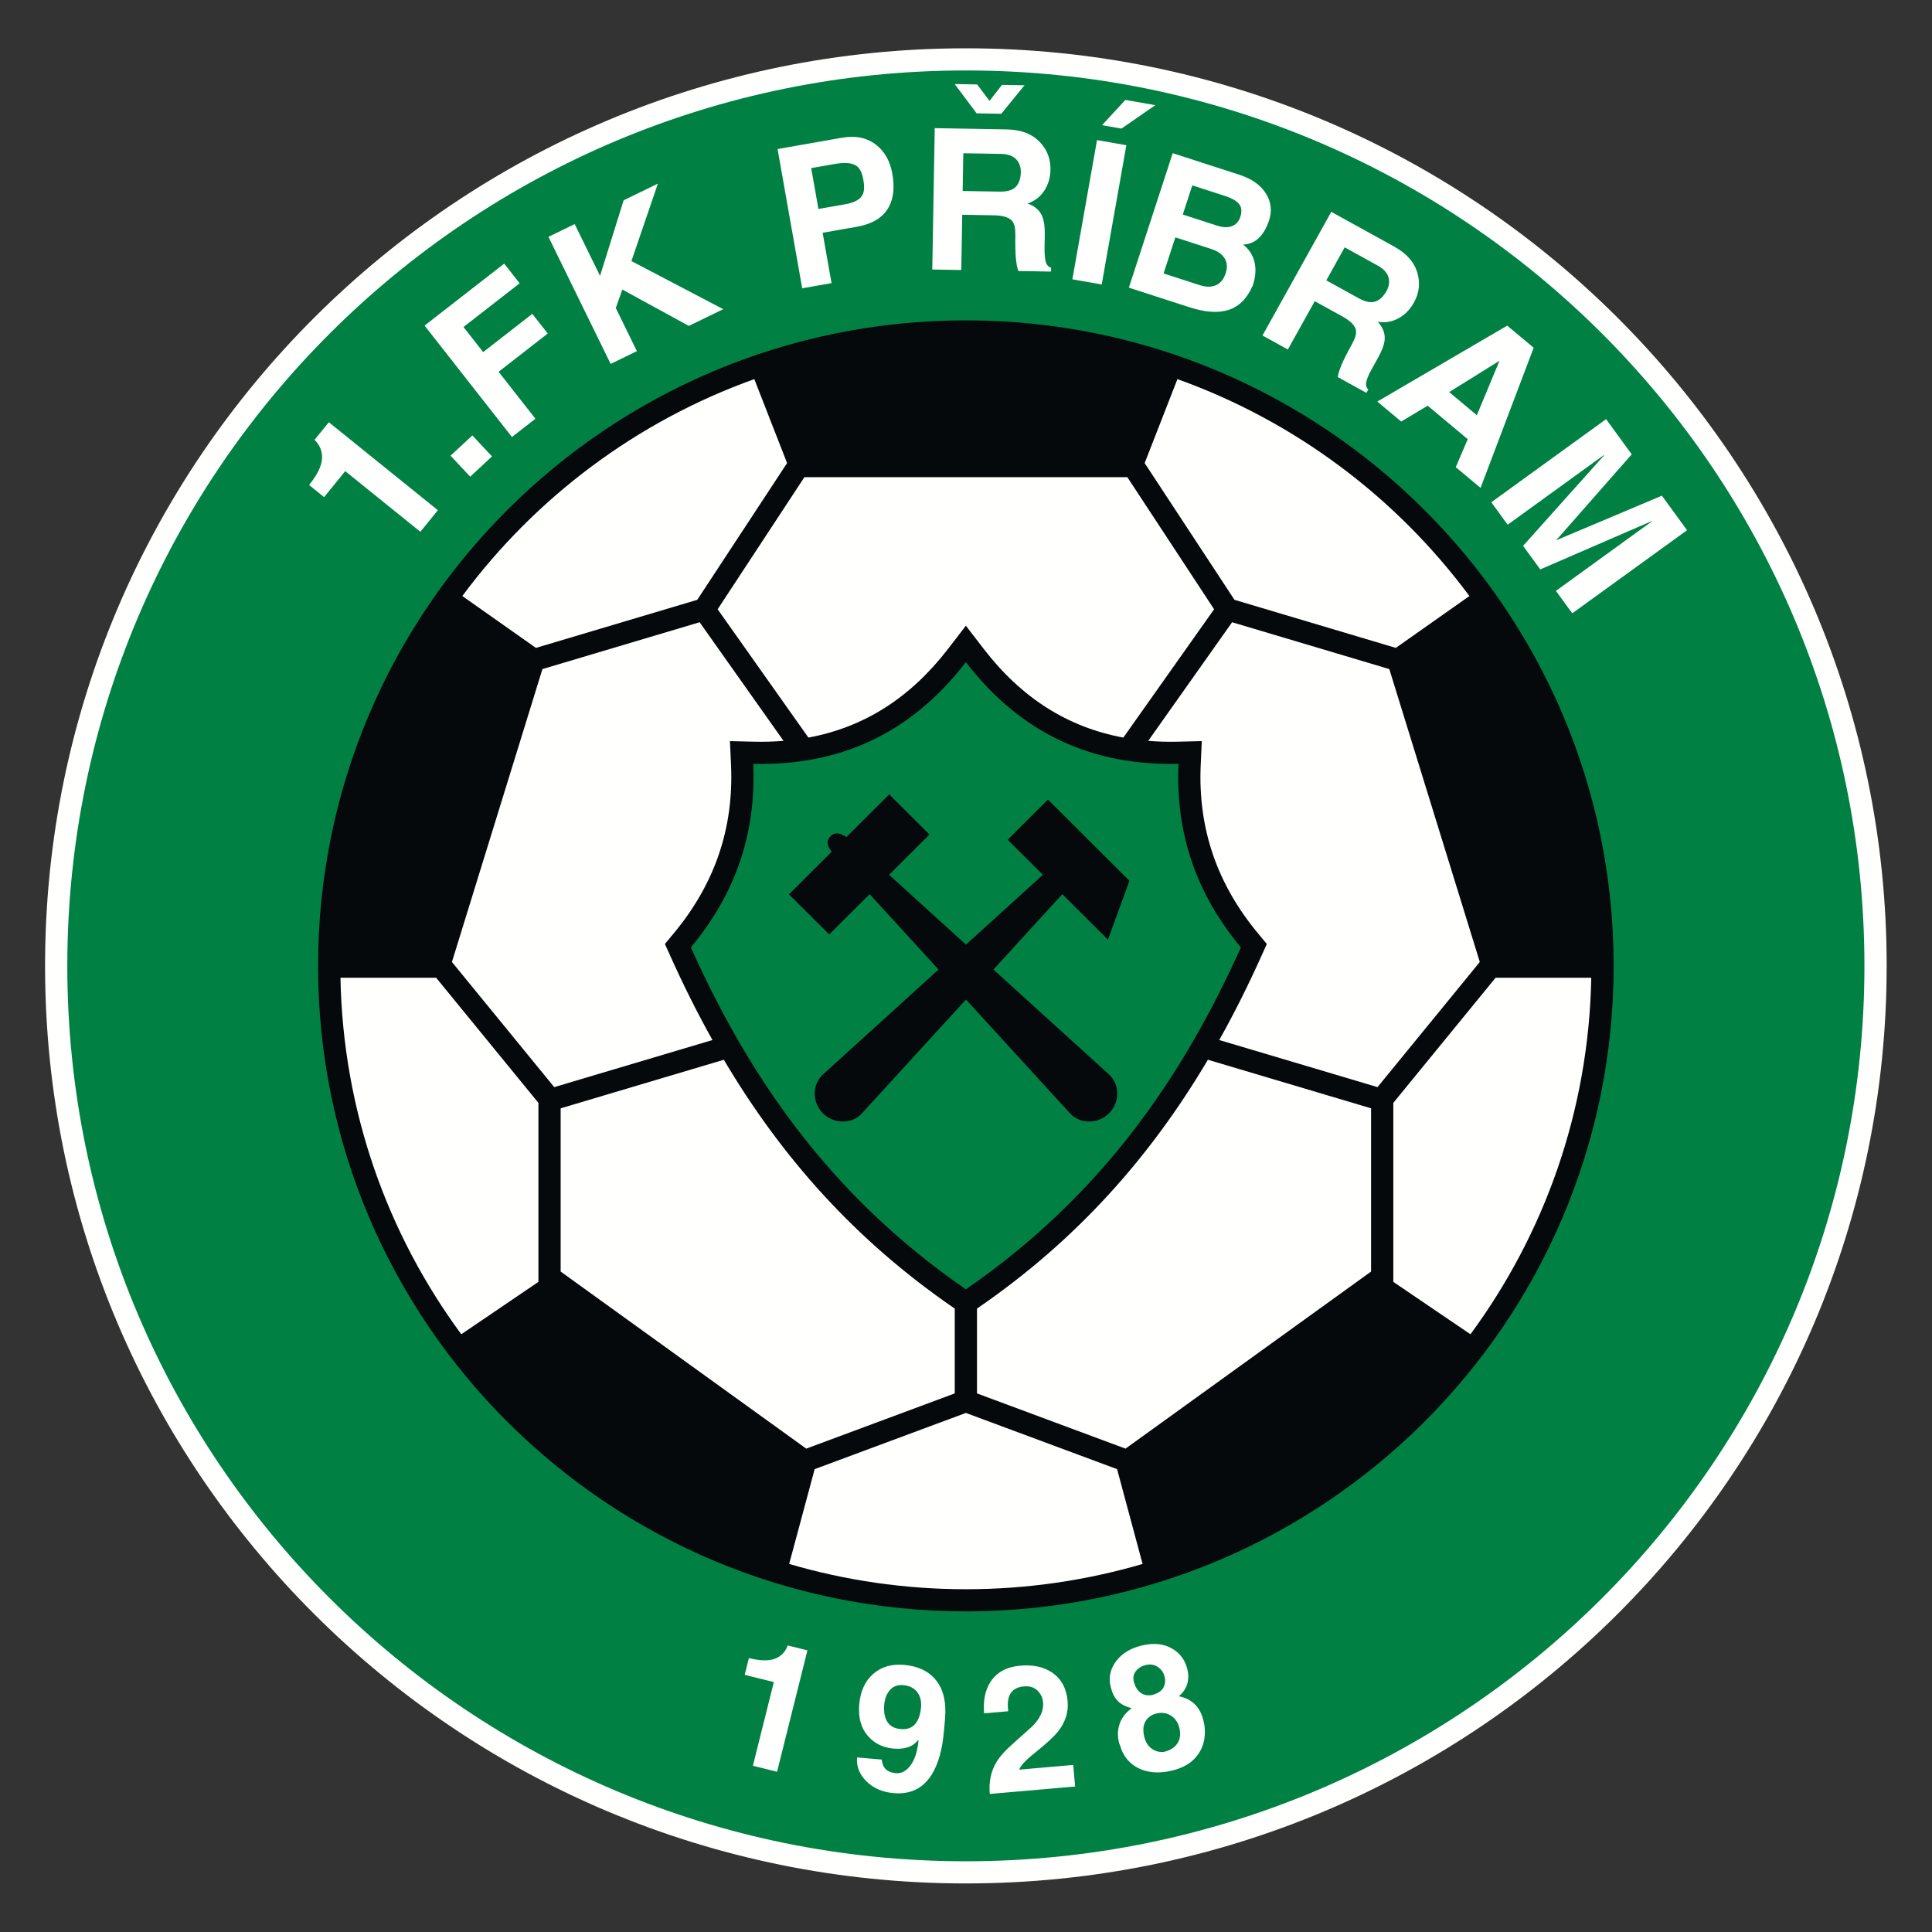 <svg height="1000" viewBox="0 0 1000 1000" width="1000" xmlns="http://www.w3.org/2000/svg"><rect x="0" y="0" width="1000" height="1000" fill="#333333" stroke="none"/><g fill="none" fill-rule="evenodd" transform="matrix(2.487 0 0 2.487 23.327 23.207)"><g><g><path d="m 191.638 .721 c 105.822 0 191.639 85.516 191.639 190.967 c 0 105.449 -85.817 190.965 -191.639 190.965 C 85.817 382.653 0 297.137 0 191.687 C 0 86.237 85.817 .721 191.638 .721" fill="#fffffe"/><path d="m 191.638 5.333 c 103.266 0 187.011 83.451 187.011 186.355 c 0 102.903 -83.744 186.353 -187.011 186.353 C 88.373 378.041 4.628 294.59 4.628 191.687 C 4.628 88.783 88.373 5.333 191.638 5.333" fill="#008143"/><path d="m 191.638 57.341 c 74.446 0 134.819 60.161 134.819 134.346 c 0 74.183 -60.373 134.345 -134.819 134.345 c -74.445 0 -134.818 -60.161 -134.818 -134.345 c 0 -74.185 60.373 -134.346 134.818 -134.346" fill="#05090c"/><path d="m 191.638 128.472 v .001 c -11.731 15.263 -26.753 21.583 -44.253 21.167 c .688 15.237 -4.229 27.684 -12.982 38.219 c 12.089 26.86 28.88 51.606 57.235 71.146 h .001 c 28.354 -19.542 45.144 -44.287 57.234 -71.146 c -8.752 -10.535 -13.668 -22.981 -12.98 -38.219 c -17.5 .416 -32.522 -5.904 -44.253 -21.166 v -.003 l -.001 .001 v -.001" fill="#008143"/><path d="m 158.034 89.979 l -18.057 27.49 l 18.889 26.706 c 11.611 -2.148 21.235 -8.276 29.1 -18.506 l 3.674 -4.779 l 3.674 4.779 c 7.864 10.231 17.488 16.358 29.097 18.506 l 18.889 -26.706 l -18.056 -27.49 h -67.209" fill="#fffffe"/><path d="m 153.687 144.858 l -17.46 -24.686 l -32.716 9.747 l -18.835 60.958 l 21.289 26.045 l 32.935 -9.801 c -3.115 -5.563 -6.01 -11.354 -8.72 -17.374 l -1.178 -2.618 l 1.836 -2.21 c 8.471 -10.197 12.525 -21.752 11.923 -35.071 l -.223 -4.935 l 4.955 .117 c 2.12 .051 4.185 -.007 6.193 -.171" fill="#fffffe"/><path d="m 147.609 69.571 l 6.82 17.475 l -18.693 28.458 l -33.578 10.004 l -15.315 -10.791 C 102.026 94.226 123.117 78.344 147.609 69.571" fill="#fffffe"/><path d="m 61.479 194.154 h 19.906 l 21.292 26.046 v 37.255 L 86.622 268.357 C 71.256 247.493 62 221.889 61.479 194.154" fill="#fffffe"/><path d="m 107.304 255.307 l 51.11 36.853 l 30.911 -11.492 v -17.651 l -.319 -.22 C 168.545 248.699 153.294 231.537 141.265 211.228 l -33.961 10.108 v 33.971" fill="#fffffe"/><path d="m 229.589 144.858 l 17.461 -24.686 l 32.716 9.747 l 18.835 60.958 l -21.289 26.045 l -32.935 -9.801 c 3.115 -5.563 6.009 -11.354 8.72 -17.374 l 1.178 -2.618 l -1.836 -2.21 c -8.472 -10.197 -12.525 -21.752 -11.923 -35.071 l .223 -4.935 l -4.957 .117 c -2.12 .051 -4.183 -.007 -6.193 -.171" fill="#fffffe"/><path d="m 235.668 69.571 l -6.82 17.475 l 18.693 28.458 l 33.578 10.004 l 15.315 -10.791 C 281.249 94.226 260.16 78.344 235.668 69.571" fill="#fffffe"/><path d="m 321.797 194.154 h -19.907 l -21.29 26.046 v 37.255 l 16.054 10.902 c 15.367 -20.864 24.623 -46.468 25.144 -74.202" fill="#fffffe"/><path d="m 275.972 255.307 l -51.109 36.853 l -30.911 -11.492 v -17.652 l .318 -.218 c 20.46 -14.1 35.711 -31.262 47.74 -51.571 l 33.961 10.108 v 33.971" fill="#fffffe"/><path d="m 154.862 316.16 l 5.306 -19.73 l 31.47 -11.699 l 31.472 11.699 l 5.306 19.73 c -11.665 3.418 -24.005 5.26 -36.777 5.26 c -12.772 0 -25.111 -1.842 -36.776 -5.26" fill="#fffffe"/><path d="m 221.431 222.378 c 2.231 -2.225 2.332 -5.968 0 -8.086 l -24.058 -21.842 l 14.342 -15.685 l 9.493 9.46 l 4.47 -12.252 l -16.954 -16.895 l -8.383 8.354 l 7.327 7.3 l -16.006 14.531 l -16.004 -14.531 l 8.409 -8.379 l -8.382 -8.354 l -8.912 8.879 c -1.27 -.849 -2.362 -1.11 -3.261 -.216 c -.965 .963 -.832 1.882 .185 3.284 l -8.878 8.847 l 8.382 8.352 l 8.41 -8.381 l 14.341 15.685 l -24.057 21.841 c -2.331 2.117 -2.231 5.862 0 8.087 c 2.231 2.223 5.989 2.324 8.114 0 l 21.653 -23.681 l 21.654 23.681 c 2.123 2.323 5.883 2.224 8.115 0" fill="#05090c"/><path d="M 78.106 101.341 L 62.468 88.722 L 58.073 94.129 L 54.946 91.604 c 1.671 -2.056 2.568 -3.852 2.688 -5.387 c .12 -1.536 -.396 -2.874 -1.548 -4.014 l 2.972 -3.658 l 22.693 18.312 z m 10.376 -11.465 l -4.089 -4.37 l 4.535 -4.215 l 4.09 4.37 z m 8.685 -8.254 l -18.181 -23.187 l 16.57 -12.9 l 3.211 4.096 l -11.684 9.095 l 4.097 5.225 l 10.226 -7.963 l 3.211 4.096 l -10.226 7.962 l 7.66 9.771 z m 20.541 -15.214 l -12.944 -26.447 l 5.464 -2.654 l 5.275 10.776 l 4.912 -15.728 l 7.124 -3.463 l -5.504 16.108 l 19.113 10.016 l -7.161 3.48 l -13.848 -7.567 l -1.36 3.848 l 4.393 8.975 z m 39.868 -15.74 l -5.127 -28.979 l 13.426 -2.359 c 2.831 -.496 5.199 .001 7.104 1.496 c 1.773 1.378 2.892 3.383 3.359 6.017 c .489 2.767 .254 5.053 -.706 6.855 c -1.168 2.2 -3.409 3.591 -6.725 4.174 l -7.078 1.244 l 1.855 10.478 z m 3.375 -16.509 l 5.663 -.996 c 1.888 -.331 3.075 -1.011 3.559 -2.037 c .327 -.668 .375 -1.659 .142 -2.975 c -.247 -1.397 -.68 -2.347 -1.297 -2.848 c -.907 -.726 -2.439 -.9 -4.596 -.521 l -4.976 .873 z m 23.694 12.602 l .517 -29.421 l 14.987 .261 c 3.011 .053 5.337 .966 6.976 2.741 c 1.452 1.554 2.158 3.434 2.12 5.644 c -.03 1.664 -.466 3.13 -1.31 4.398 c -.844 1.268 -1.996 2.149 -3.456 2.642 c 1.497 .516 2.51 1.395 3.035 2.631 c .395 .934 .576 2.261 .546 3.979 l -.022 1.227 l -.008 .451 c -.004 .217 -.008 .517 -.016 .9 c -.02 1.227 .058 2.191 .238 2.889 c .18 .699 .554 1.122 1.128 1.268 l -.015 .819 l -6.816 -.119 c -.234 -.687 -.403 -1.59 -.507 -2.711 c -.104 -1.121 -.138 -2.676 -.103 -4.667 c .024 -1.419 -.177 -2.405 -.606 -2.957 c -.615 -.803 -1.909 -1.221 -3.881 -1.254 l -6.57 -.115 l -.201 11.498 z m 6.324 -16.345 l 7.679 .133 c 1.616 .028 2.752 -.314 3.407 -1.025 c .656 -.711 .995 -1.708 1.017 -2.99 c .019 -1.037 -.254 -1.888 -.817 -2.552 c -.698 -.831 -1.8 -1.26 -3.305 -1.285 l -7.844 -.137 z m 2.912 -16.158 l -4.576 -6.095 l 4.681 .081 l 2.569 3.421 l 2.604 -3.331 l 4.682 .081 l -4.828 5.932 z m 19.925 34.54 l 5.127 -28.978 l 6.107 1.074 l -5.129 28.977 z m 17.254 -36.239 l -7.035 4.872 l -4.044 -.71 l 4.851 -5.256 z m 7.155 42.07 l -12.654 -4.097 l 9.125 -27.985 l 13.827 4.476 c 2.656 .861 4.536 2.202 5.641 4.022 c 1.026 1.708 1.221 3.537 .587 5.482 c -.499 1.531 -1.195 2.741 -2.089 3.627 c -.894 .887 -1.998 1.361 -3.314 1.423 c 1.289 .992 2.096 2.27 2.419 3.839 c .288 1.412 .157 2.962 -.393 4.648 c -1.157 2.666 -2.818 4.359 -4.981 5.078 c -2.163 .719 -4.885 .548 -8.167 -.513 z m .548 -25.383 l -1.979 6.071 l 7.147 2.315 c 1.224 .396 2.257 .43 3.098 .1 c .842 -.33 1.416 -.962 1.72 -1.897 c .322 -.985 .299 -1.796 -.07 -2.432 c -.439 -.773 -1.478 -1.426 -3.119 -1.956 z m -5.978 18.332 l 7.461 2.414 c 1.249 .406 2.315 .449 3.195 .132 c 1.071 -.371 1.827 -1.23 2.266 -2.58 c .449 -1.376 .293 -2.53 -.468 -3.465 c -.576 -.702 -1.399 -1.227 -2.466 -1.572 l -7.538 -2.44 z M 253.374 60.491 L 267.689 34.755 L 280.8 41.997 c 2.634 1.455 4.256 3.35 4.868 5.683 c .549 2.051 .287 4.042 -.788 5.974 c -.81 1.457 -1.886 2.547 -3.227 3.271 c -1.343 .725 -2.775 .963 -4.296 .715 c 1.078 1.157 1.558 2.404 1.44 3.743 c -.092 1.009 -.557 2.266 -1.393 3.77 l -.598 1.074 l -.219 .393 c -.105 .19 -.252 .453 -.438 .788 c -.598 1.073 -.982 1.96 -1.152 2.661 c -.17 .702 -.038 1.25 .399 1.648 l -.399 .715 l -5.963 -3.293 c .116 -.715 .393 -1.593 .83 -2.63 c .437 -1.039 1.138 -2.428 2.108 -4.17 c .69 -1.241 .976 -2.206 .859 -2.894 c -.166 -.997 -1.111 -1.971 -2.835 -2.924 l -5.746 -3.174 l -5.595 10.058 z m 13.283 -11.473 l 6.717 3.709 c 1.413 .781 2.577 1.011 3.491 .69 c .915 -.322 1.683 -1.044 2.308 -2.165 c .504 -.907 .664 -1.785 .48 -2.637 c -.224 -1.059 -.995 -1.952 -2.312 -2.68 l -6.861 -3.79 z m 10.613 25.224 l 27.04 -15.803 l 5.499 4.6 l -11.051 29.169 l -5.16 -4.314 l 2.491 -5.823 l -8.337 -6.971 l -5.511 3.298 z m 14.956 -1.973 l 5.757 4.813 l 4.719 -11.333 z m 8.767 22.931 l 23.889 -17.296 l 5.334 7.318 l -15.737 17.904 l 22.014 -9.295 l 5.238 7.186 l -23.889 17.295 l -3.403 -4.669 l 20.002 -14.48 l -.095 -.026 l -23.166 10.037 l -3.572 -4.9 l 16.839 -18.819 l -.054 -.062 l -19.996 14.477 z" fill="#fffffe"/><path d="m 147.314 358.159 l 4.358 -17.417 l -6.063 -1.505 l .871 -3.484 c 2.307 .574 4.108 .618 5.403 .135 c 1.295 -.484 2.189 -1.407 2.683 -2.769 l 4.101 1.019 l -6.322 25.271 z m 21.681 -1.73 l 5.133 .447 c .169 1.731 1.137 2.675 2.907 2.828 c 1.118 .097 2.1 -.381 2.949 -1.435 c .988 -1.237 1.589 -3.036 1.797 -5.395 l -.068 -.08 c -.602 .756 -1.341 1.268 -2.207 1.536 c -.867 .267 -1.833 .354 -2.902 .261 c -2.161 -.189 -3.914 -1.028 -5.246 -2.517 c -1.52 -1.677 -2.155 -3.902 -1.912 -6.675 c .242 -2.749 1.209 -4.865 2.902 -6.347 c 1.692 -1.483 3.832 -2.111 6.42 -1.886 c 2.88 .252 5.066 1.276 6.556 3.072 c 1.624 1.956 2.284 4.673 1.978 8.152 l -.231 2.627 c -.335 3.82 -1.189 6.822 -2.555 9.007 c -1.8 2.859 -4.428 4.136 -7.888 3.836 c -2.362 -.206 -4.265 -1.033 -5.711 -2.485 c -1.441 -1.448 -2.084 -3.098 -1.921 -4.948 z m 9.624 -15.046 c -1.197 -.104 -2.131 .244 -2.804 1.043 c -.672 .799 -1.061 1.795 -1.166 2.987 c -.122 1.386 .049 2.517 .514 3.391 c .549 1.028 1.52 1.603 2.911 1.725 c 1.294 .112 2.289 -.23 2.987 -1.027 c .698 -.798 1.113 -1.963 1.248 -3.495 c .11 -1.241 -.134 -2.266 -.726 -3.079 c -.658 -.915 -1.646 -1.43 -2.964 -1.545 z m 17.997 22.645 c -.218 -2.482 .23 -4.666 1.343 -6.552 c .706 -1.214 1.984 -2.625 3.836 -4.232 c 2.19 -1.955 3.387 -3.028 3.591 -3.218 c 1.7 -1.668 2.474 -3.354 2.324 -5.057 c -.073 -.827 -.369 -1.548 -.891 -2.165 c -.742 -.892 -1.773 -1.28 -3.091 -1.164 c -1.514 .132 -2.518 .759 -3.008 1.88 c -.308 .689 -.414 1.593 -.316 2.712 l .053 .583 l -5.018 .438 c -.235 -2.676 .223 -4.886 1.374 -6.629 c 1.305 -1.952 3.348 -3.049 6.132 -3.292 c 2.685 -.234 4.904 .247 6.658 1.442 c 1.909 1.304 2.983 3.294 3.218 5.97 c .199 2.262 -.477 4.368 -2.028 6.318 c -.842 1.054 -2.414 2.502 -4.711 4.345 c -1.957 1.544 -3.069 2.731 -3.341 3.564 l 11.243 -.98 l .393 4.488 z m 27.332 -9.413 c -.045 -.191 -.114 -.407 -.208 -.648 c -.093 -.243 -.168 -.431 -.226 -.569 c -.325 -1.404 -.302 -2.662 .069 -3.775 c .38 -1.291 1.233 -2.44 2.56 -3.447 c -1.308 -.325 -2.289 -.845 -2.946 -1.559 c -.656 -.714 -1.107 -1.606 -1.355 -2.677 c -.05 -.214 -.119 -.511 -.207 -.892 c -.224 -1.727 .226 -3.31 1.352 -4.748 c 1.217 -1.582 3.021 -2.649 5.408 -3.199 c 2.435 -.56 4.53 -.315 6.282 .736 c 1.606 .959 2.635 2.414 3.087 4.365 c .237 1.023 .214 2.012 -.068 2.967 c -.283 .954 -.867 1.796 -1.754 2.526 c 1.422 .275 2.58 .873 3.472 1.796 c .799 .843 1.353 1.932 1.662 3.265 l .133 .571 c .049 .214 .095 .516 .135 .908 c .181 2.088 -.253 3.905 -1.303 5.45 c -1.179 1.75 -3.046 2.918 -5.602 3.507 c -2.65 .609 -4.941 .435 -6.874 -.524 c -1.737 -.878 -2.944 -2.23 -3.617 -4.054 z m 6.283 -11.145 c 1.194 -.275 2.007 -.756 2.438 -1.444 c .431 -.689 .545 -1.474 .342 -2.354 c -.204 -.88 -.672 -1.568 -1.403 -2.064 c -.73 -.496 -1.562 -.637 -2.493 -.423 c -.86 .198 -1.544 .606 -2.055 1.225 c -.511 .618 -.669 1.345 -.476 2.177 c .226 .976 .652 1.73 1.278 2.262 c .627 .534 1.417 .74 2.37 .621 z m -1.485 8.575 c .27 1.165 .81 2.032 1.621 2.596 c .721 .511 1.537 .724 2.449 .64 c 1.218 -.28 2.126 -.815 2.723 -1.603 c .675 -.883 .859 -1.99 .55 -3.323 c -.265 -1.143 -.837 -2.006 -1.714 -2.594 c -.878 -.589 -1.902 -.748 -3.072 -.478 c -1.003 .23 -1.755 .761 -2.254 1.59 c -.499 .83 -.6 1.886 -.303 3.172 z" fill="#fffffe"/></g></g></g></svg>